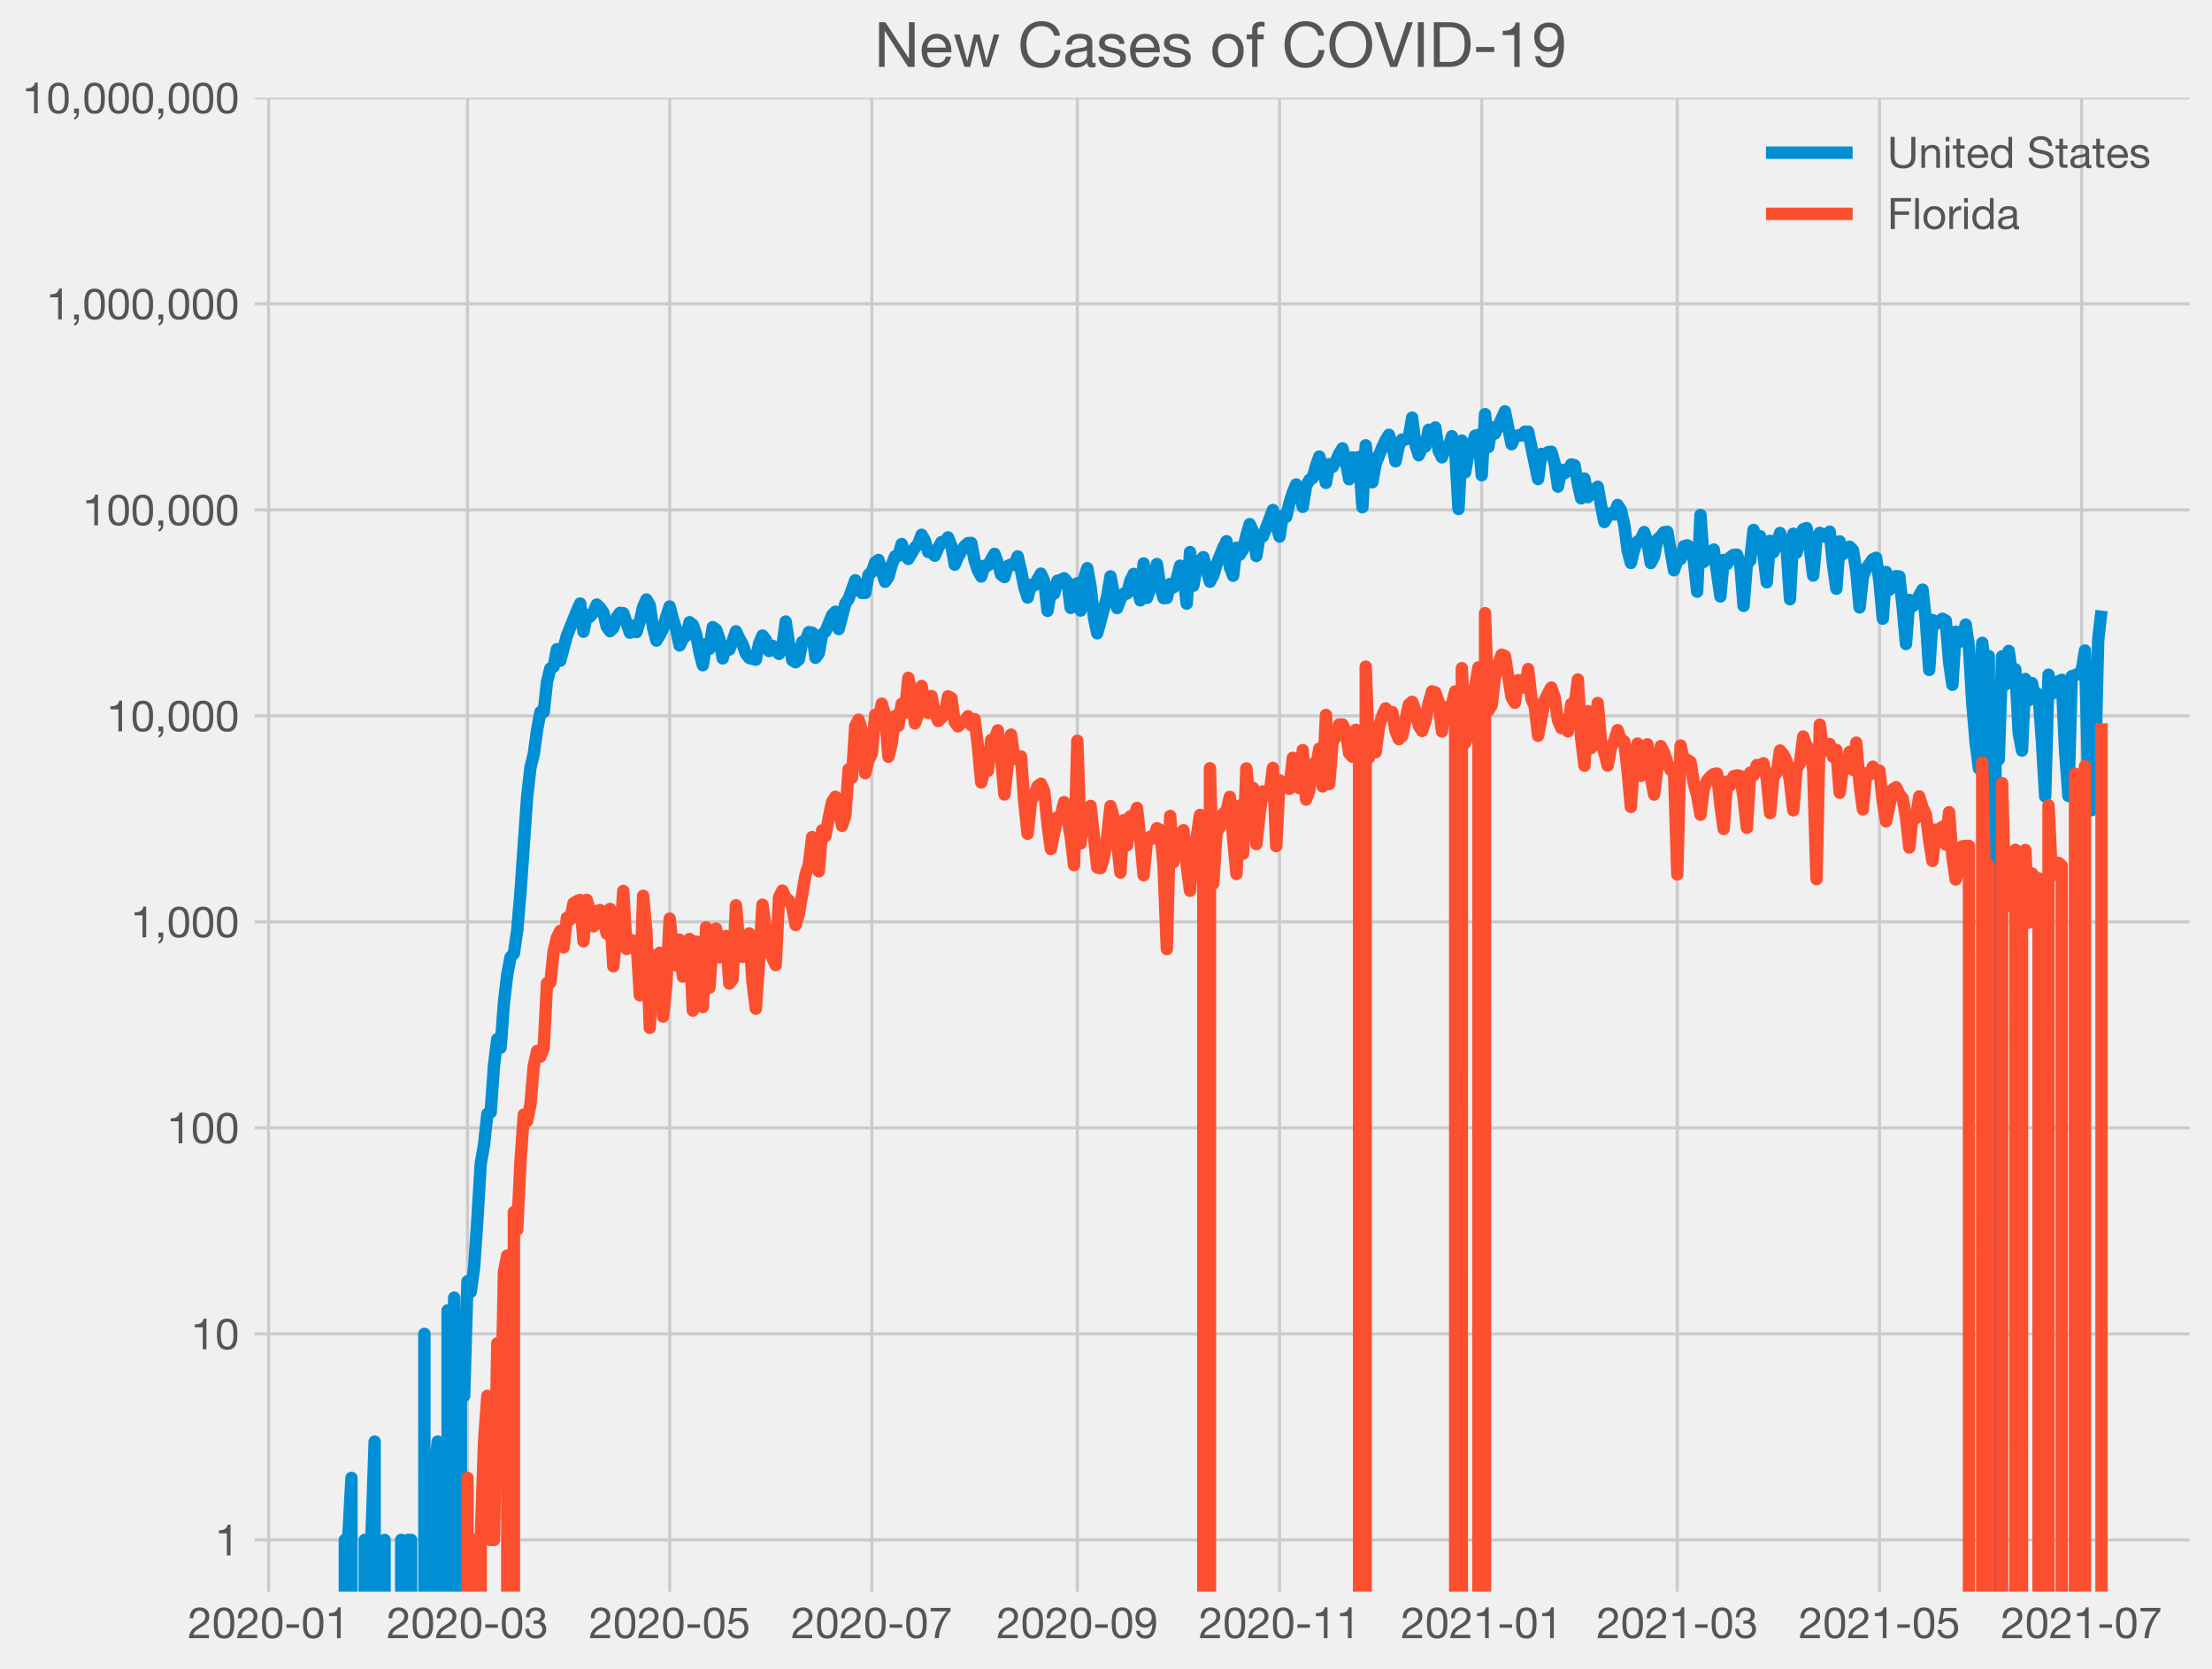 <?xml version="1.0" encoding="utf-8" standalone="no"?>
<!DOCTYPE svg PUBLIC "-//W3C//DTD SVG 1.1//EN"
  "http://www.w3.org/Graphics/SVG/1.1/DTD/svg11.dtd">
<!-- Created with matplotlib (https://matplotlib.org/) -->
<svg height="538.891pt" version="1.1" viewBox="0 0 714.348 538.891" width="714.348pt" xmlns="http://www.w3.org/2000/svg" xmlns:xlink="http://www.w3.org/1999/xlink">
 <defs>
  <style type="text/css">*{stroke-linecap:butt;stroke-linejoin:round;}</style>
 </defs>
 <g id="figure_1">
  <g id="patch_1">
   <path d="M 0 538.891 
L 714.348 538.891 
L 714.348 0 
L 0 0 
z
" style="fill:#f0f0f0;"/>
  </g>
  <g id="axes_1">
   <g id="patch_2">
    <path d="M 80.748 515.436 
L 707.148 515.436 
L 707.148 31.596 
L 80.748 31.596 
z
" style="fill:#f0f0f0;"/>
   </g>
   <g id="matplotlib.axis_1">
    <g id="xtick_1">
     <g id="line2d_1">
      <path clip-path="url(#p832e615439)" d="M 86.742 515.436 
L 86.742 31.596 
" style="fill:none;stroke:#cbcbcb;"/>
     </g>
     <g id="line2d_2"/>
     <g id="text_1">
      <!-- 2020-01 -->
      <g style="fill:#555555;" transform="translate(60.67 528.932)scale(0.14 -0.14)">
       <defs>
        <path d="M 4.406 45.797 
L 12.906 45.797 
Q 12.797 49 13.547 52.141 
Q 14.297 55.297 16 57.797 
Q 17.703 60.297 20.344 61.844 
Q 23 63.406 26.703 63.406 
Q 29.5 63.406 32 62.5 
Q 34.5 61.594 36.344 59.891 
Q 38.203 58.203 39.297 55.844 
Q 40.406 53.5 40.406 50.594 
Q 40.406 46.906 39.25 44.094 
Q 38.094 41.297 35.844 38.891 
Q 33.594 36.5 30.188 34.141 
Q 26.797 31.797 22.297 29 
Q 18.594 26.797 15.188 24.297 
Q 11.797 21.797 9.094 18.5 
Q 6.406 15.203 4.656 10.75 
Q 2.906 6.297 2.406 0 
L 48.703 0 
L 48.703 7.5 
L 12.297 7.5 
Q 12.906 10.797 14.844 13.344 
Q 16.797 15.906 19.547 18.094 
Q 22.297 20.297 25.594 22.25 
Q 28.906 24.203 32.203 26.203 
Q 35.5 28.297 38.594 30.594 
Q 41.703 32.906 44.094 35.75 
Q 46.5 38.594 47.953 42.188 
Q 49.406 45.797 49.406 50.5 
Q 49.406 55.5 47.656 59.297 
Q 45.906 63.094 42.906 65.641 
Q 39.906 68.203 35.844 69.547 
Q 31.797 70.906 27.203 70.906 
Q 21.594 70.906 17.188 69 
Q 12.797 67.094 9.844 63.75 
Q 6.906 60.406 5.5 55.797 
Q 4.094 51.203 4.406 45.797 
z
" id="HelveticaNeue-50"/>
        <path d="M 13.203 34.906 
Q 13.203 37.5 13.25 40.641 
Q 13.297 43.797 13.75 46.938 
Q 14.203 50.094 15.047 53.094 
Q 15.906 56.094 17.547 58.344 
Q 19.203 60.594 21.703 62 
Q 24.203 63.406 27.797 63.406 
Q 31.406 63.406 33.906 62 
Q 36.406 60.594 38.047 58.344 
Q 39.703 56.094 40.547 53.094 
Q 41.406 50.094 41.844 46.938 
Q 42.297 43.797 42.344 40.641 
Q 42.406 37.5 42.406 34.906 
Q 42.406 30.906 42.156 25.953 
Q 41.906 21 40.547 16.641 
Q 39.203 12.297 36.203 9.297 
Q 33.203 6.297 27.797 6.297 
Q 22.406 6.297 19.406 9.297 
Q 16.406 12.297 15.047 16.641 
Q 13.703 21 13.453 25.953 
Q 13.203 30.906 13.203 34.906 
z
M 4.203 34.797 
Q 4.203 30.906 4.391 26.703 
Q 4.594 22.5 5.391 18.5 
Q 6.203 14.5 7.703 10.953 
Q 9.203 7.406 11.797 4.703 
Q 14.406 2 18.344 0.453 
Q 22.297 -1.094 27.797 -1.094 
Q 33.406 -1.094 37.297 0.453 
Q 41.203 2 43.797 4.703 
Q 46.406 7.406 47.906 10.953 
Q 49.406 14.5 50.203 18.5 
Q 51 22.5 51.203 26.703 
Q 51.406 30.906 51.406 34.797 
Q 51.406 38.703 51.203 42.891 
Q 51 47.094 50.203 51.094 
Q 49.406 55.094 47.906 58.688 
Q 46.406 62.297 43.797 65 
Q 41.203 67.703 37.25 69.297 
Q 33.297 70.906 27.797 70.906 
Q 22.297 70.906 18.344 69.297 
Q 14.406 67.703 11.797 65 
Q 9.203 62.297 7.703 58.688 
Q 6.203 55.094 5.391 51.094 
Q 4.594 47.094 4.391 42.891 
Q 4.203 38.703 4.203 34.797 
z
" id="HelveticaNeue-48"/>
        <path d="M 5 31.797 
L 5 23.797 
L 33.906 23.797 
L 33.906 31.797 
z
" id="HelveticaNeue-45"/>
        <path d="M 35.594 0 
L 35.594 70.906 
L 29.094 70.906 
Q 28.406 66.906 26.5 64.297 
Q 24.594 61.703 21.844 60.203 
Q 19.094 58.703 15.688 58.141 
Q 12.297 57.594 8.703 57.594 
L 8.703 50.797 
L 27.094 50.797 
L 27.094 0 
z
" id="HelveticaNeue-49"/>
       </defs>
       <use xlink:href="#HelveticaNeue-50"/>
       <use x="55.6" xlink:href="#HelveticaNeue-48"/>
       <use x="111.2" xlink:href="#HelveticaNeue-50"/>
       <use x="166.8" xlink:href="#HelveticaNeue-48"/>
       <use x="222.4" xlink:href="#HelveticaNeue-45"/>
       <use x="261.3" xlink:href="#HelveticaNeue-48"/>
       <use x="316.9" xlink:href="#HelveticaNeue-49"/>
      </g>
     </g>
    </g>
    <g id="xtick_2">
     <g id="line2d_3">
      <path clip-path="url(#p832e615439)" d="M 150.967 515.436 
L 150.967 31.596 
" style="fill:none;stroke:#cbcbcb;"/>
     </g>
     <g id="line2d_4"/>
     <g id="text_2">
      <!-- 2020-03 -->
      <g style="fill:#555555;" transform="translate(124.894 528.932)scale(0.14 -0.14)">
       <defs>
        <path d="M 21.797 40.5 
L 21.797 33.297 
Q 24.203 33.594 26.906 33.594 
Q 30.094 33.594 32.844 32.75 
Q 35.594 31.906 37.594 30.156 
Q 39.594 28.406 40.797 25.844 
Q 42 23.297 42 20 
Q 42 16.797 40.75 14.25 
Q 39.5 11.703 37.391 9.953 
Q 35.297 8.203 32.5 7.25 
Q 29.703 6.297 26.594 6.297 
Q 19.297 6.297 15.5 10.641 
Q 11.703 15 11.5 21.906 
L 3 21.906 
Q 2.906 16.406 4.547 12.094 
Q 6.203 7.797 9.297 4.844 
Q 12.406 1.906 16.797 0.406 
Q 21.203 -1.094 26.594 -1.094 
Q 31.594 -1.094 36.047 0.25 
Q 40.5 1.594 43.797 4.297 
Q 47.094 7 49.047 11.047 
Q 51 15.094 51 20.406 
Q 51 26.797 47.844 31.5 
Q 44.703 36.203 38.203 37.594 
L 38.203 37.797 
Q 42.406 39.703 45.203 43.391 
Q 48 47.094 48 51.906 
Q 48 56.797 46.344 60.391 
Q 44.703 64 41.797 66.297 
Q 38.906 68.594 34.953 69.75 
Q 31 70.906 26.406 70.906 
Q 21.094 70.906 17.047 69.203 
Q 13 67.5 10.297 64.5 
Q 7.594 61.5 6.141 57.297 
Q 4.703 53.094 4.5 48 
L 13 48 
Q 13 51.094 13.797 53.891 
Q 14.594 56.703 16.25 58.797 
Q 17.906 60.906 20.453 62.156 
Q 23 63.406 26.406 63.406 
Q 31.797 63.406 35.391 60.547 
Q 39 57.703 39 52 
Q 39 49.203 37.891 47 
Q 36.797 44.797 34.938 43.344 
Q 33.094 41.906 30.641 41.156 
Q 28.203 40.406 25.5 40.406 
L 23.703 40.406 
Q 23.203 40.406 22.703 40.406 
Q 22.297 40.406 21.797 40.5 
z
" id="HelveticaNeue-51"/>
       </defs>
       <use xlink:href="#HelveticaNeue-50"/>
       <use x="55.6" xlink:href="#HelveticaNeue-48"/>
       <use x="111.2" xlink:href="#HelveticaNeue-50"/>
       <use x="166.8" xlink:href="#HelveticaNeue-48"/>
       <use x="222.4" xlink:href="#HelveticaNeue-45"/>
       <use x="261.3" xlink:href="#HelveticaNeue-48"/>
       <use x="316.9" xlink:href="#HelveticaNeue-51"/>
      </g>
     </g>
    </g>
    <g id="xtick_3">
     <g id="line2d_5">
      <path clip-path="url(#p832e615439)" d="M 216.261 515.436 
L 216.261 31.596 
" style="fill:none;stroke:#cbcbcb;"/>
     </g>
     <g id="line2d_6"/>
     <g id="text_3">
      <!-- 2020-05 -->
      <g style="fill:#555555;" transform="translate(190.188 528.932)scale(0.14 -0.14)">
       <defs>
        <path d="M 47 62.203 
L 47 69.703 
L 12 69.703 
L 5.406 32.906 
L 12.703 32.5 
Q 15.203 35.5 18.453 37.344 
Q 21.703 39.203 25.906 39.203 
Q 29.5 39.203 32.453 38 
Q 35.406 36.797 37.5 34.641 
Q 39.594 32.5 40.75 29.547 
Q 41.906 26.594 41.906 23.094 
Q 41.906 18.906 40.703 15.75 
Q 39.5 12.594 37.453 10.5 
Q 35.406 8.406 32.656 7.344 
Q 29.906 6.297 26.906 6.297 
Q 23.703 6.297 21.047 7.25 
Q 18.406 8.203 16.453 9.953 
Q 14.5 11.703 13.344 14.047 
Q 12.203 16.406 12 19.094 
L 3.5 19.094 
Q 3.594 14.297 5.391 10.5 
Q 7.203 6.703 10.297 4.141 
Q 13.406 1.594 17.453 0.25 
Q 21.5 -1.094 26.094 -1.094 
Q 32.297 -1.094 36.938 0.844 
Q 41.594 2.797 44.688 6.094 
Q 47.797 9.406 49.344 13.656 
Q 50.906 17.906 50.906 22.406 
Q 50.906 28.5 49.094 33.047 
Q 47.297 37.594 44.188 40.641 
Q 41.094 43.703 36.891 45.203 
Q 32.703 46.703 28 46.703 
Q 24.406 46.703 20.75 45.453 
Q 17.094 44.203 14.797 41.594 
L 14.594 41.797 
L 18.406 62.203 
z
" id="HelveticaNeue-53"/>
       </defs>
       <use xlink:href="#HelveticaNeue-50"/>
       <use x="55.6" xlink:href="#HelveticaNeue-48"/>
       <use x="111.2" xlink:href="#HelveticaNeue-50"/>
       <use x="166.8" xlink:href="#HelveticaNeue-48"/>
       <use x="222.4" xlink:href="#HelveticaNeue-45"/>
       <use x="261.3" xlink:href="#HelveticaNeue-48"/>
       <use x="316.9" xlink:href="#HelveticaNeue-53"/>
      </g>
     </g>
    </g>
    <g id="xtick_4">
     <g id="line2d_7">
      <path clip-path="url(#p832e615439)" d="M 281.556 515.436 
L 281.556 31.596 
" style="fill:none;stroke:#cbcbcb;"/>
     </g>
     <g id="line2d_8"/>
     <g id="text_4">
      <!-- 2020-07 -->
      <g style="fill:#555555;" transform="translate(255.483 528.932)scale(0.14 -0.14)">
       <defs>
        <path d="M 50.906 62.406 
L 50.906 69.703 
L 5 69.703 
L 5 61.703 
L 42.203 61.703 
Q 36.594 55.797 31.75 48.797 
Q 26.906 41.797 23.203 33.938 
Q 19.5 26.094 17.141 17.547 
Q 14.797 9 14.203 0 
L 23.703 0 
Q 24.203 8.297 26.5 17.094 
Q 28.797 25.906 32.438 34.203 
Q 36.094 42.5 40.797 49.797 
Q 45.5 57.094 50.906 62.406 
z
" id="HelveticaNeue-55"/>
       </defs>
       <use xlink:href="#HelveticaNeue-50"/>
       <use x="55.6" xlink:href="#HelveticaNeue-48"/>
       <use x="111.2" xlink:href="#HelveticaNeue-50"/>
       <use x="166.8" xlink:href="#HelveticaNeue-48"/>
       <use x="222.4" xlink:href="#HelveticaNeue-45"/>
       <use x="261.3" xlink:href="#HelveticaNeue-48"/>
       <use x="316.9" xlink:href="#HelveticaNeue-55"/>
      </g>
     </g>
    </g>
    <g id="xtick_5">
     <g id="line2d_9">
      <path clip-path="url(#p832e615439)" d="M 347.921 515.436 
L 347.921 31.596 
" style="fill:none;stroke:#cbcbcb;"/>
     </g>
     <g id="line2d_10"/>
     <g id="text_5">
      <!-- 2020-09 -->
      <g style="fill:#555555;" transform="translate(321.848 528.932)scale(0.14 -0.14)">
       <defs>
        <path d="M 13.406 17.094 
L 4.906 17.094 
Q 5.703 7.906 11.594 3.406 
Q 17.5 -1.094 26.406 -1.094 
Q 39.297 -1.094 45.141 8.75 
Q 51 18.594 51 37 
Q 51 47.094 49.047 53.641 
Q 47.094 60.203 43.797 64 
Q 40.5 67.797 36.094 69.344 
Q 31.703 70.906 26.703 70.906 
Q 21.594 70.906 17.297 69.203 
Q 13 67.5 9.891 64.453 
Q 6.797 61.406 5.094 57.156 
Q 3.406 52.906 3.406 47.797 
Q 3.406 42.594 4.844 38.188 
Q 6.297 33.797 9.141 30.688 
Q 12 27.594 16.203 25.844 
Q 20.406 24.094 25.797 24.094 
Q 31 24.094 35.391 26.75 
Q 39.797 29.406 42.203 33.906 
L 42.406 33.703 
Q 42 19.797 38.094 13.047 
Q 34.203 6.297 26.406 6.297 
Q 21.297 6.297 17.594 9.094 
Q 13.906 11.906 13.406 17.094 
z
M 40.906 47.203 
Q 40.906 44.094 39.906 41.25 
Q 38.906 38.406 37 36.25 
Q 35.094 34.094 32.391 32.844 
Q 29.703 31.594 26.406 31.594 
Q 23.297 31.594 20.75 32.844 
Q 18.203 34.094 16.344 36.188 
Q 14.5 38.297 13.453 41 
Q 12.406 43.703 12.406 46.594 
Q 12.406 49.906 13.156 52.906 
Q 13.906 55.906 15.547 58.25 
Q 17.203 60.594 19.844 62 
Q 22.5 63.406 26.297 63.406 
Q 29.906 63.406 32.594 62.094 
Q 35.297 60.797 37.141 58.547 
Q 39 56.297 39.953 53.391 
Q 40.906 50.5 40.906 47.203 
z
" id="HelveticaNeue-57"/>
       </defs>
       <use xlink:href="#HelveticaNeue-50"/>
       <use x="55.6" xlink:href="#HelveticaNeue-48"/>
       <use x="111.2" xlink:href="#HelveticaNeue-50"/>
       <use x="166.8" xlink:href="#HelveticaNeue-48"/>
       <use x="222.4" xlink:href="#HelveticaNeue-45"/>
       <use x="261.3" xlink:href="#HelveticaNeue-48"/>
       <use x="316.9" xlink:href="#HelveticaNeue-57"/>
      </g>
     </g>
    </g>
    <g id="xtick_6">
     <g id="line2d_11">
      <path clip-path="url(#p832e615439)" d="M 413.215 515.436 
L 413.215 31.596 
" style="fill:none;stroke:#cbcbcb;"/>
     </g>
     <g id="line2d_12"/>
     <g id="text_6">
      <!-- 2020-11 -->
      <g style="fill:#555555;" transform="translate(387.143 528.932)scale(0.14 -0.14)">
       <use xlink:href="#HelveticaNeue-50"/>
       <use x="55.6" xlink:href="#HelveticaNeue-48"/>
       <use x="111.2" xlink:href="#HelveticaNeue-50"/>
       <use x="166.8" xlink:href="#HelveticaNeue-48"/>
       <use x="222.4" xlink:href="#HelveticaNeue-45"/>
       <use x="261.3" xlink:href="#HelveticaNeue-49"/>
       <use x="316.9" xlink:href="#HelveticaNeue-49"/>
      </g>
     </g>
    </g>
    <g id="xtick_7">
     <g id="line2d_13">
      <path clip-path="url(#p832e615439)" d="M 478.51 515.436 
L 478.51 31.596 
" style="fill:none;stroke:#cbcbcb;"/>
     </g>
     <g id="line2d_14"/>
     <g id="text_7">
      <!-- 2021-01 -->
      <g style="fill:#555555;" transform="translate(452.437 528.932)scale(0.14 -0.14)">
       <use xlink:href="#HelveticaNeue-50"/>
       <use x="55.6" xlink:href="#HelveticaNeue-48"/>
       <use x="111.2" xlink:href="#HelveticaNeue-50"/>
       <use x="166.8" xlink:href="#HelveticaNeue-49"/>
       <use x="222.4" xlink:href="#HelveticaNeue-45"/>
       <use x="261.3" xlink:href="#HelveticaNeue-48"/>
       <use x="316.9" xlink:href="#HelveticaNeue-49"/>
      </g>
     </g>
    </g>
    <g id="xtick_8">
     <g id="line2d_15">
      <path clip-path="url(#p832e615439)" d="M 541.664 515.436 
L 541.664 31.596 
" style="fill:none;stroke:#cbcbcb;"/>
     </g>
     <g id="line2d_16"/>
     <g id="text_8">
      <!-- 2021-03 -->
      <g style="fill:#555555;" transform="translate(515.591 528.932)scale(0.14 -0.14)">
       <use xlink:href="#HelveticaNeue-50"/>
       <use x="55.6" xlink:href="#HelveticaNeue-48"/>
       <use x="111.2" xlink:href="#HelveticaNeue-50"/>
       <use x="166.8" xlink:href="#HelveticaNeue-49"/>
       <use x="222.4" xlink:href="#HelveticaNeue-45"/>
       <use x="261.3" xlink:href="#HelveticaNeue-48"/>
       <use x="316.9" xlink:href="#HelveticaNeue-51"/>
      </g>
     </g>
    </g>
    <g id="xtick_9">
     <g id="line2d_17">
      <path clip-path="url(#p832e615439)" d="M 606.958 515.436 
L 606.958 31.596 
" style="fill:none;stroke:#cbcbcb;"/>
     </g>
     <g id="line2d_18"/>
     <g id="text_9">
      <!-- 2021-05 -->
      <g style="fill:#555555;" transform="translate(580.886 528.932)scale(0.14 -0.14)">
       <use xlink:href="#HelveticaNeue-50"/>
       <use x="55.6" xlink:href="#HelveticaNeue-48"/>
       <use x="111.2" xlink:href="#HelveticaNeue-50"/>
       <use x="166.8" xlink:href="#HelveticaNeue-49"/>
       <use x="222.4" xlink:href="#HelveticaNeue-45"/>
       <use x="261.3" xlink:href="#HelveticaNeue-48"/>
       <use x="316.9" xlink:href="#HelveticaNeue-53"/>
      </g>
     </g>
    </g>
    <g id="xtick_10">
     <g id="line2d_19">
      <path clip-path="url(#p832e615439)" d="M 672.253 515.436 
L 672.253 31.596 
" style="fill:none;stroke:#cbcbcb;"/>
     </g>
     <g id="line2d_20"/>
     <g id="text_10">
      <!-- 2021-07 -->
      <g style="fill:#555555;" transform="translate(646.18 528.932)scale(0.14 -0.14)">
       <use xlink:href="#HelveticaNeue-50"/>
       <use x="55.6" xlink:href="#HelveticaNeue-48"/>
       <use x="111.2" xlink:href="#HelveticaNeue-50"/>
       <use x="166.8" xlink:href="#HelveticaNeue-49"/>
       <use x="222.4" xlink:href="#HelveticaNeue-45"/>
       <use x="261.3" xlink:href="#HelveticaNeue-48"/>
       <use x="316.9" xlink:href="#HelveticaNeue-55"/>
      </g>
     </g>
    </g>
   </g>
   <g id="matplotlib.axis_2">
    <g id="ytick_1">
     <g id="line2d_21">
      <path clip-path="url(#p832e615439)" d="M 80.748 497.216 
L 707.148 497.216 
" style="fill:none;stroke:#cbcbcb;"/>
     </g>
     <g id="line2d_22"/>
     <g id="text_11">
      <!-- 1 -->
      <g style="fill:#555555;" transform="translate(69.465 502.214)scale(0.14 -0.14)">
       <use xlink:href="#HelveticaNeue-49"/>
      </g>
     </g>
    </g>
    <g id="ytick_2">
     <g id="line2d_23">
      <path clip-path="url(#p832e615439)" d="M 80.748 430.698 
L 707.148 430.698 
" style="fill:none;stroke:#cbcbcb;"/>
     </g>
     <g id="line2d_24"/>
     <g id="text_12">
      <!-- 10 -->
      <g style="fill:#555555;" transform="translate(61.682 435.697)scale(0.14 -0.14)">
       <use xlink:href="#HelveticaNeue-49"/>
       <use x="55.6" xlink:href="#HelveticaNeue-48"/>
      </g>
     </g>
    </g>
    <g id="ytick_3">
     <g id="line2d_25">
      <path clip-path="url(#p832e615439)" d="M 80.748 364.181 
L 707.148 364.181 
" style="fill:none;stroke:#cbcbcb;"/>
     </g>
     <g id="line2d_26"/>
     <g id="text_13">
      <!-- 100 -->
      <g style="fill:#555555;" transform="translate(53.899 369.18)scale(0.14 -0.14)">
       <use xlink:href="#HelveticaNeue-49"/>
       <use x="55.6" xlink:href="#HelveticaNeue-48"/>
       <use x="111.2" xlink:href="#HelveticaNeue-48"/>
      </g>
     </g>
    </g>
    <g id="ytick_4">
     <g id="line2d_27">
      <path clip-path="url(#p832e615439)" d="M 80.748 297.664 
L 707.148 297.664 
" style="fill:none;stroke:#cbcbcb;"/>
     </g>
     <g id="line2d_28"/>
     <g id="text_14">
      <!-- 1,000 -->
      <g style="fill:#555555;" transform="translate(42.224 302.663)scale(0.14 -0.14)">
       <defs>
        <path d="M 8.297 11.094 
L 8.297 0 
L 14.203 0 
Q 14.297 -1.203 14.047 -2.594 
Q 13.797 -4 13.094 -5.344 
Q 12.406 -6.703 11.25 -7.844 
Q 10.094 -9 8.406 -9.594 
L 8.406 -14.594 
Q 14.203 -12.906 16.797 -8.797 
Q 19.406 -4.703 19.406 1 
L 19.406 11.094 
z
" id="HelveticaNeue-44"/>
       </defs>
       <use xlink:href="#HelveticaNeue-49"/>
       <use x="55.6" xlink:href="#HelveticaNeue-44"/>
       <use x="83.4" xlink:href="#HelveticaNeue-48"/>
       <use x="139" xlink:href="#HelveticaNeue-48"/>
       <use x="194.6" xlink:href="#HelveticaNeue-48"/>
      </g>
     </g>
    </g>
    <g id="ytick_5">
     <g id="line2d_29">
      <path clip-path="url(#p832e615439)" d="M 80.748 231.147 
L 707.148 231.147 
" style="fill:none;stroke:#cbcbcb;"/>
     </g>
     <g id="line2d_30"/>
     <g id="text_15">
      <!-- 10,000 -->
      <g style="fill:#555555;" transform="translate(34.441 236.145)scale(0.14 -0.14)">
       <use xlink:href="#HelveticaNeue-49"/>
       <use x="55.6" xlink:href="#HelveticaNeue-48"/>
       <use x="111.2" xlink:href="#HelveticaNeue-44"/>
       <use x="139" xlink:href="#HelveticaNeue-48"/>
       <use x="194.6" xlink:href="#HelveticaNeue-48"/>
       <use x="250.2" xlink:href="#HelveticaNeue-48"/>
      </g>
     </g>
    </g>
    <g id="ytick_6">
     <g id="line2d_31">
      <path clip-path="url(#p832e615439)" d="M 80.748 164.63 
L 707.148 164.63 
" style="fill:none;stroke:#cbcbcb;"/>
     </g>
     <g id="line2d_32"/>
     <g id="text_16">
      <!-- 100,000 -->
      <g style="fill:#555555;" transform="translate(26.658 169.628)scale(0.14 -0.14)">
       <use xlink:href="#HelveticaNeue-49"/>
       <use x="55.6" xlink:href="#HelveticaNeue-48"/>
       <use x="111.2" xlink:href="#HelveticaNeue-48"/>
       <use x="166.8" xlink:href="#HelveticaNeue-44"/>
       <use x="194.6" xlink:href="#HelveticaNeue-48"/>
       <use x="250.2" xlink:href="#HelveticaNeue-48"/>
       <use x="305.8" xlink:href="#HelveticaNeue-48"/>
      </g>
     </g>
    </g>
    <g id="ytick_7">
     <g id="line2d_33">
      <path clip-path="url(#p832e615439)" d="M 80.748 98.113 
L 707.148 98.113 
" style="fill:none;stroke:#cbcbcb;"/>
     </g>
     <g id="line2d_34"/>
     <g id="text_17">
      <!-- 1,000,000 -->
      <g style="fill:#555555;" transform="translate(14.983 103.111)scale(0.14 -0.14)">
       <use xlink:href="#HelveticaNeue-49"/>
       <use x="55.6" xlink:href="#HelveticaNeue-44"/>
       <use x="83.4" xlink:href="#HelveticaNeue-48"/>
       <use x="139" xlink:href="#HelveticaNeue-48"/>
       <use x="194.6" xlink:href="#HelveticaNeue-48"/>
       <use x="250.2" xlink:href="#HelveticaNeue-44"/>
       <use x="278" xlink:href="#HelveticaNeue-48"/>
       <use x="333.6" xlink:href="#HelveticaNeue-48"/>
       <use x="389.2" xlink:href="#HelveticaNeue-48"/>
      </g>
     </g>
    </g>
    <g id="ytick_8">
     <g id="line2d_35">
      <path clip-path="url(#p832e615439)" d="M 80.748 31.596 
L 707.148 31.596 
" style="fill:none;stroke:#cbcbcb;"/>
     </g>
     <g id="line2d_36"/>
     <g id="text_18">
      <!-- 10,000,000 -->
      <g style="fill:#555555;" transform="translate(7.2 36.594)scale(0.14 -0.14)">
       <use xlink:href="#HelveticaNeue-49"/>
       <use x="55.6" xlink:href="#HelveticaNeue-48"/>
       <use x="111.2" xlink:href="#HelveticaNeue-44"/>
       <use x="139" xlink:href="#HelveticaNeue-48"/>
       <use x="194.6" xlink:href="#HelveticaNeue-48"/>
       <use x="250.2" xlink:href="#HelveticaNeue-48"/>
       <use x="305.8" xlink:href="#HelveticaNeue-44"/>
       <use x="333.6" xlink:href="#HelveticaNeue-48"/>
       <use x="389.2" xlink:href="#HelveticaNeue-48"/>
       <use x="444.8" xlink:href="#HelveticaNeue-48"/>
      </g>
     </g>
    </g>
    <g id="ytick_9">
     <g id="line2d_37"/>
    </g>
    <g id="ytick_10">
     <g id="line2d_38"/>
    </g>
    <g id="ytick_11">
     <g id="line2d_39"/>
    </g>
    <g id="ytick_12">
     <g id="line2d_40"/>
    </g>
    <g id="ytick_13">
     <g id="line2d_41"/>
    </g>
    <g id="ytick_14">
     <g id="line2d_42"/>
    </g>
    <g id="ytick_15">
     <g id="line2d_43"/>
    </g>
    <g id="ytick_16">
     <g id="line2d_44"/>
    </g>
    <g id="ytick_17">
     <g id="line2d_45"/>
    </g>
    <g id="ytick_18">
     <g id="line2d_46"/>
    </g>
    <g id="ytick_19">
     <g id="line2d_47"/>
    </g>
    <g id="ytick_20">
     <g id="line2d_48"/>
    </g>
    <g id="ytick_21">
     <g id="line2d_49"/>
    </g>
    <g id="ytick_22">
     <g id="line2d_50"/>
    </g>
    <g id="ytick_23">
     <g id="line2d_51"/>
    </g>
    <g id="ytick_24">
     <g id="line2d_52"/>
    </g>
    <g id="ytick_25">
     <g id="line2d_53"/>
    </g>
    <g id="ytick_26">
     <g id="line2d_54"/>
    </g>
    <g id="ytick_27">
     <g id="line2d_55"/>
    </g>
    <g id="ytick_28">
     <g id="line2d_56"/>
    </g>
    <g id="ytick_29">
     <g id="line2d_57"/>
    </g>
    <g id="ytick_30">
     <g id="line2d_58"/>
    </g>
    <g id="ytick_31">
     <g id="line2d_59"/>
    </g>
    <g id="ytick_32">
     <g id="line2d_60"/>
    </g>
    <g id="ytick_33">
     <g id="line2d_61"/>
    </g>
    <g id="ytick_34">
     <g id="line2d_62"/>
    </g>
    <g id="ytick_35">
     <g id="line2d_63"/>
    </g>
    <g id="ytick_36">
     <g id="line2d_64"/>
    </g>
    <g id="ytick_37">
     <g id="line2d_65"/>
    </g>
    <g id="ytick_38">
     <g id="line2d_66"/>
    </g>
    <g id="ytick_39">
     <g id="line2d_67"/>
    </g>
    <g id="ytick_40">
     <g id="line2d_68"/>
    </g>
    <g id="ytick_41">
     <g id="line2d_69"/>
    </g>
    <g id="ytick_42">
     <g id="line2d_70"/>
    </g>
    <g id="ytick_43">
     <g id="line2d_71"/>
    </g>
    <g id="ytick_44">
     <g id="line2d_72"/>
    </g>
    <g id="ytick_45">
     <g id="line2d_73"/>
    </g>
    <g id="ytick_46">
     <g id="line2d_74"/>
    </g>
    <g id="ytick_47">
     <g id="line2d_75"/>
    </g>
    <g id="ytick_48">
     <g id="line2d_76"/>
    </g>
    <g id="ytick_49">
     <g id="line2d_77"/>
    </g>
    <g id="ytick_50">
     <g id="line2d_78"/>
    </g>
    <g id="ytick_51">
     <g id="line2d_79"/>
    </g>
    <g id="ytick_52">
     <g id="line2d_80"/>
    </g>
    <g id="ytick_53">
     <g id="line2d_81"/>
    </g>
    <g id="ytick_54">
     <g id="line2d_82"/>
    </g>
    <g id="ytick_55">
     <g id="line2d_83"/>
    </g>
    <g id="ytick_56">
     <g id="line2d_84"/>
    </g>
    <g id="ytick_57">
     <g id="line2d_85"/>
    </g>
    <g id="ytick_58">
     <g id="line2d_86"/>
    </g>
    <g id="ytick_59">
     <g id="line2d_87"/>
    </g>
    <g id="ytick_60">
     <g id="line2d_88"/>
    </g>
    <g id="ytick_61">
     <g id="line2d_89"/>
    </g>
    <g id="ytick_62">
     <g id="line2d_90"/>
    </g>
    <g id="ytick_63">
     <g id="line2d_91"/>
    </g>
    <g id="ytick_64">
     <g id="line2d_92"/>
    </g>
    <g id="ytick_65">
     <g id="line2d_93"/>
    </g>
    <g id="ytick_66">
     <g id="line2d_94"/>
    </g>
    <g id="ytick_67">
     <g id="line2d_95"/>
    </g>
    <g id="ytick_68">
     <g id="line2d_96"/>
    </g>
   </g>
   <g id="line2d_97">
    <path clip-path="url(#p832e615439)" d="M 111.361 539.891 
L 111.362 497.216 
L 112.432 497.216 
L 113.502 477.192 
L 113.503 539.891 
M 117.783 539.891 
L 117.784 497.216 
L 119.925 497.216 
L 120.995 465.479 
L 120.996 539.891 
M 124.206 539.891 
L 124.206 497.216 
L 124.207 539.891 
M 129.558 539.891 
L 129.559 497.216 
L 129.559 539.891 
M 131.699 539.891 
L 131.699 497.216 
L 132.77 497.216 
L 132.77 539.891 
M 137.05 539.891 
L 137.051 430.698 
L 137.053 539.891 
M 140.262 539.891 
L 140.263 477.192 
L 141.333 465.479 
L 141.334 539.891 
M 144.542 539.891 
L 144.544 423.119 
L 145.615 477.192 
L 146.685 418.985 
L 146.687 539.891 
M 148.824 539.891 
L 148.826 450.722 
L 149.896 450.722 
L 150.967 413.718 
L 152.037 417.121 
L 153.107 409.265 
L 154.178 393.695 
L 155.248 375.75 
L 156.319 369.564 
L 157.389 359.646 
L 158.459 359.156 
L 159.53 344.014 
L 160.6 335.488 
L 161.671 338.295 
L 162.741 323.775 
L 163.811 314.621 
L 164.882 309.061 
L 165.952 307.885 
L 167.023 300.484 
L 168.093 287.965 
L 170.234 257.308 
L 171.304 247.799 
L 172.375 243.52 
L 173.445 235.689 
L 174.515 229.925 
L 175.586 229.922 
L 176.656 220.148 
L 177.727 215.822 
L 178.797 215.263 
L 179.867 209.623 
L 180.938 213.344 
L 183.079 205.254 
L 186.29 197.26 
L 187.36 194.876 
L 188.431 203.974 
L 189.501 198.541 
L 190.572 199.088 
L 191.642 197.709 
L 192.712 195.207 
L 193.783 196.246 
L 194.853 197.8 
L 195.924 202.301 
L 196.994 203.802 
L 198.064 202.786 
L 199.135 199.378 
L 200.205 197.897 
L 201.276 197.993 
L 203.416 204.294 
L 204.487 202.034 
L 205.557 204.089 
L 206.628 200.558 
L 207.698 195.985 
L 208.768 193.555 
L 209.839 195.45 
L 210.909 202.739 
L 211.98 206.839 
L 213.05 205.083 
L 214.12 202.934 
L 215.191 199.068 
L 216.261 195.82 
L 217.332 199.921 
L 218.402 203.389 
L 219.472 208.42 
L 220.543 206.209 
L 221.613 205.254 
L 222.684 200.914 
L 223.754 201.769 
L 224.824 204.83 
L 225.895 210.669 
L 226.965 214.782 
L 228.036 207.979 
L 229.106 209.515 
L 230.176 202.495 
L 231.247 203.282 
L 232.317 206.27 
L 233.388 212.584 
L 234.458 208.598 
L 235.528 209.746 
L 236.599 206.998 
L 237.669 203.842 
L 238.74 206.099 
L 239.81 208.02 
L 240.88 211.079 
L 241.951 212.453 
L 244.092 212.997 
L 245.162 207.705 
L 246.232 205.204 
L 247.303 206.591 
L 248.373 210.222 
L 249.444 208.506 
L 250.514 210.003 
L 251.584 211.142 
L 252.655 208.879 
L 253.725 200.681 
L 254.796 207.7 
L 255.866 213.195 
L 256.937 213.837 
L 258.007 212.903 
L 259.077 207.272 
L 260.148 206.833 
L 261.218 204.113 
L 262.289 204.294 
L 263.359 212.408 
L 264.429 210.955 
L 265.5 204.81 
L 266.57 203.93 
L 268.711 198.616 
L 269.781 197.523 
L 270.852 203.126 
L 272.993 194.908 
L 274.063 193.36 
L 276.204 187.36 
L 278.345 191.457 
L 279.415 191.466 
L 280.485 185.6 
L 281.556 184.668 
L 282.626 181.608 
L 283.697 180.79 
L 284.767 184.65 
L 285.837 187.847 
L 286.908 186.247 
L 287.978 182.385 
L 289.049 179.65 
L 290.119 179.44 
L 291.189 175.675 
L 292.26 179.042 
L 293.33 180.463 
L 295.471 176.808 
L 296.541 175.626 
L 297.612 172.677 
L 298.682 174.555 
L 299.753 178.23 
L 300.823 178.311 
L 301.893 179.441 
L 302.964 176.951 
L 304.034 175.041 
L 305.105 174.931 
L 306.175 173.514 
L 307.245 176.296 
L 308.316 182.314 
L 309.386 179.784 
L 310.457 177.924 
L 311.527 176.293 
L 312.597 175.371 
L 313.668 175.312 
L 314.738 180.956 
L 315.809 184.198 
L 316.879 186.145 
L 317.949 182.673 
L 319.02 182.579 
L 321.161 178.835 
L 322.231 181.774 
L 323.302 185.545 
L 324.372 186.335 
L 325.442 182.776 
L 326.513 182.282 
L 327.583 182.398 
L 328.654 179.639 
L 329.724 184.227 
L 330.794 189.596 
L 331.865 192.946 
L 332.935 188.854 
L 334.006 189.002 
L 336.146 185.22 
L 337.217 187.68 
L 338.287 197.247 
L 339.358 190.809 
L 340.428 191.696 
L 341.498 187.493 
L 342.569 187.307 
L 343.639 186.71 
L 344.71 187.949 
L 345.78 196.284 
L 346.85 193.755 
L 347.921 188.314 
L 348.991 197.148 
L 350.062 186.814 
L 351.132 183.464 
L 352.202 189.517 
L 353.273 199.415 
L 354.343 204.487 
L 357.554 192.535 
L 358.625 186.095 
L 359.695 191.754 
L 360.766 196.358 
L 361.836 193.44 
L 362.906 191.671 
L 363.977 191.633 
L 365.047 187.499 
L 366.118 185.304 
L 368.258 193.859 
L 369.329 181.925 
L 370.399 193.048 
L 371.47 190.002 
L 372.54 187.566 
L 373.61 182.121 
L 374.681 189.216 
L 375.751 193.12 
L 376.822 193.072 
L 377.892 188.546 
L 378.962 189.65 
L 380.033 186.801 
L 381.103 182.656 
L 382.174 185.966 
L 383.244 194.905 
L 384.314 178.248 
L 385.385 189.103 
L 386.455 182.961 
L 387.526 181.183 
L 388.596 179.891 
L 390.737 187.837 
L 391.807 185.823 
L 392.878 182.221 
L 395.019 176.917 
L 396.089 174.743 
L 397.159 183.101 
L 398.23 185.904 
L 399.3 176.879 
L 400.371 179.102 
L 401.441 177.415 
L 402.511 172.89 
L 403.582 169.224 
L 404.652 171.594 
L 405.723 179.524 
L 406.793 173.08 
L 407.863 173.177 
L 411.075 164.668 
L 412.145 169.595 
L 413.215 173.252 
L 414.286 166.415 
L 415.356 166.908 
L 416.427 162.386 
L 417.497 159.04 
L 418.567 156.43 
L 419.638 157.969 
L 420.708 163.66 
L 421.779 156.951 
L 422.849 154.961 
L 423.919 154.322 
L 424.99 150.401 
L 426.06 147.411 
L 427.131 151.227 
L 428.201 155.921 
L 429.271 149.891 
L 430.342 150.759 
L 431.412 148.916 
L 432.483 146.469 
L 433.553 144.771 
L 434.623 148.974 
L 435.694 154.746 
L 436.764 147.71 
L 437.835 147.996 
L 438.905 147.555 
L 439.975 163.778 
L 441.046 143.775 
L 442.116 152.647 
L 443.187 155.721 
L 444.257 149.702 
L 446.398 144.437 
L 447.468 142.151 
L 448.539 140.397 
L 449.609 143.793 
L 450.679 148.976 
L 451.75 143.96 
L 452.82 141.89 
L 453.891 141.89 
L 454.961 141.175 
L 456.032 134.833 
L 457.102 143.538 
L 458.172 146.981 
L 459.243 144.479 
L 460.313 144.154 
L 461.384 138.764 
L 462.454 139.616 
L 463.524 138.023 
L 464.595 145.5 
L 465.665 147.664 
L 466.736 144.388 
L 467.806 144.371 
L 468.876 140.851 
L 469.947 145.559 
L 471.017 164.362 
L 472.088 142.268 
L 473.158 152.517 
L 474.228 146.239 
L 475.299 144.458 
L 476.369 140.701 
L 477.44 140.44 
L 478.51 153.452 
L 479.58 133.712 
L 480.651 144.35 
L 481.721 137.949 
L 482.792 139.945 
L 486.003 132.818 
L 488.144 143.432 
L 489.214 141.035 
L 490.284 140.572 
L 491.355 140.654 
L 492.425 139.397 
L 493.496 139.357 
L 496.707 154.677 
L 497.777 146.556 
L 498.848 146.782 
L 499.918 146.015 
L 500.988 145.851 
L 502.059 149.657 
L 503.129 157.123 
L 504.2 151.677 
L 505.27 152.794 
L 506.34 151.826 
L 507.411 149.958 
L 508.481 150.231 
L 509.552 156.218 
L 510.622 160.897 
L 511.692 154.53 
L 512.763 160.528 
L 514.904 158.037 
L 515.974 157.162 
L 517.045 163.235 
L 518.115 168.56 
L 519.185 166.732 
L 520.256 165.692 
L 521.326 166.119 
L 522.397 163.045 
L 523.467 164.738 
L 524.537 169.443 
L 525.608 177.622 
L 526.678 181.758 
L 527.749 177.279 
L 528.819 174.867 
L 529.889 174.204 
L 530.96 171.803 
L 532.03 175.049 
L 533.101 181.806 
L 534.171 179.645 
L 535.241 174.155 
L 536.312 173.253 
L 537.382 171.851 
L 538.453 171.69 
L 540.593 184.135 
L 541.664 181.023 
L 542.734 180.544 
L 543.805 176.367 
L 544.875 176.078 
L 545.945 176.767 
L 547.016 181.079 
L 548.086 191.053 
L 549.157 166.26 
L 550.227 181.432 
L 551.297 180.269 
L 552.368 178.26 
L 553.438 177.447 
L 555.579 192.59 
L 556.649 180.785 
L 557.72 182.148 
L 558.79 179.906 
L 559.861 179.161 
L 560.931 179.088 
L 562.001 182.204 
L 563.072 195.631 
L 564.142 182.05 
L 565.213 180.997 
L 566.283 171.111 
L 567.353 175.301 
L 568.424 173.134 
L 569.494 179.051 
L 570.565 188.01 
L 571.635 174.63 
L 572.705 178.331 
L 573.776 175.798 
L 574.846 172.108 
L 575.917 175.522 
L 576.987 177.461 
L 578.057 193.49 
L 579.128 172.333 
L 580.198 178.452 
L 581.269 173.686 
L 582.339 170.911 
L 583.41 170.51 
L 584.48 177.182 
L 585.55 185.847 
L 586.621 174.147 
L 587.691 172.06 
L 588.762 172.653 
L 589.832 173.448 
L 590.902 171.677 
L 591.973 182.498 
L 593.043 190.107 
L 594.114 174.826 
L 595.184 178.898 
L 596.254 178.21 
L 597.325 176.528 
L 598.395 177.62 
L 599.466 184.384 
L 600.536 196.144 
L 601.606 186.236 
L 602.677 183.589 
L 604.818 180.575 
L 605.888 180.11 
L 606.958 187.852 
L 608.029 199.767 
L 609.099 184.686 
L 610.17 190.418 
L 611.24 187.878 
L 612.31 186.018 
L 613.381 186.14 
L 614.451 196.08 
L 615.522 207.942 
L 616.592 193.7 
L 617.662 195.76 
L 618.733 194.561 
L 619.803 192.25 
L 620.874 190.4 
L 621.944 200.34 
L 623.014 216.315 
L 624.085 200.184 
L 625.155 201.545 
L 627.296 199.78 
L 628.366 200.379 
L 629.437 213.664 
L 630.507 221.119 
L 631.578 203.96 
L 632.648 207.29 
L 633.718 206.605 
L 634.789 201.666 
L 635.859 208.78 
L 636.93 227.032 
L 638 239.678 
L 639.07 248.119 
L 640.141 207.554 
L 641.211 216.057 
L 642.282 211.847 
L 642.287 539.891 
M 644.418 539.891 
L 644.422 229.881 
L 645.493 245.205 
L 646.563 211.924 
L 647.634 221.062 
L 648.704 210.176 
L 649.775 217.92 
L 650.845 216.133 
L 651.915 236.606 
L 652.986 242.343 
L 654.056 219.238 
L 655.127 226.141 
L 656.197 220.575 
L 657.267 225.474 
L 658.338 224.201 
L 659.408 239.182 
L 660.479 257.165 
L 661.549 217.862 
L 662.619 224.052 
L 663.69 221.363 
L 664.76 220.002 
L 665.831 219.519 
L 666.901 242.411 
L 667.971 256.995 
L 669.042 218.353 
L 670.112 218.065 
L 671.183 217.517 
L 672.253 216.651 
L 673.323 210.051 
L 674.394 253.02 
L 675.464 261.598 
L 676.535 249.103 
L 677.605 206.404 
L 678.675 197.145 
L 678.675 197.145 
" style="fill:none;stroke:#008fd5;stroke-width:4;"/>
   </g>
   <g id="line2d_98">
    <path clip-path="url(#p832e615439)" d="M 150.966 539.891 
L 150.967 477.192 
L 150.968 539.891 
M 153.107 539.891 
L 153.107 497.216 
L 153.108 539.891 
M 155.248 539.891 
L 155.248 497.216 
L 156.319 465.479 
L 157.389 450.722 
L 158.459 497.216 
L 159.53 497.216 
L 160.6 433.742 
L 161.671 465.479 
L 162.741 410.675 
L 163.811 405.408 
L 163.814 539.891 
M 165.95 539.891 
L 165.952 391.383 
L 167.023 397.097 
L 168.093 374.901 
L 169.163 359.894 
L 170.234 361.958 
L 171.304 356.602 
L 172.375 344.158 
L 173.445 339.376 
L 174.515 341.143 
L 175.586 338.295 
L 176.656 317.458 
L 177.727 317.286 
L 178.797 307.154 
L 179.867 302.701 
L 180.938 300.548 
L 182.008 305.898 
L 183.079 296.337 
L 184.149 296.895 
L 185.219 291.66 
L 186.29 290.988 
L 187.36 290.601 
L 188.431 303.93 
L 189.501 290.555 
L 190.572 294.442 
L 191.642 299.116 
L 192.712 294.159 
L 193.783 293.854 
L 194.853 297.149 
L 195.924 301.456 
L 196.994 293.476 
L 198.064 311.991 
L 199.135 300.516 
L 200.205 303.894 
L 201.276 287.677 
L 202.346 306.402 
L 203.416 303.327 
L 204.487 306.207 
L 205.557 303.716 
L 206.628 321.381 
L 207.698 289.231 
L 208.768 301.193 
L 209.839 331.873 
L 210.909 308.425 
L 211.98 311.943 
L 213.05 307.64 
L 214.12 328.24 
L 215.191 317.804 
L 216.261 296.615 
L 217.332 306.558 
L 218.402 311.708 
L 219.472 303.432 
L 220.543 315.358 
L 221.613 314.26 
L 222.684 303.186 
L 223.754 326.308 
L 224.824 304.038 
L 225.895 312.663 
L 226.965 325.163 
L 228.036 299.421 
L 229.106 318.927 
L 230.176 303.823 
L 231.247 299.823 
L 232.317 309.104 
L 233.388 304.953 
L 234.458 302.223 
L 235.528 317.572 
L 236.599 316.169 
L 237.669 292.301 
L 238.74 304.99 
L 239.81 308.976 
L 240.88 306.362 
L 241.951 301.39 
L 243.021 317.172 
L 244.092 325.692 
L 245.162 310.064 
L 246.232 292.11 
L 247.303 299.854 
L 248.373 306.402 
L 249.444 309.363 
L 250.514 311.614 
L 251.584 289.71 
L 252.655 287.555 
L 253.725 289.974 
L 254.796 290.759 
L 255.866 292.883 
L 256.937 298.663 
L 258.007 295.016 
L 260.148 282.369 
L 261.218 279.092 
L 262.289 270.273 
L 263.359 277.41 
L 264.429 281.366 
L 265.5 268.096 
L 266.57 269.95 
L 267.641 264 
L 268.711 258.932 
L 269.781 257.265 
L 270.852 261.524 
L 271.922 266.649 
L 272.993 263.297 
L 274.063 248.36 
L 275.133 251.148 
L 276.204 234.377 
L 277.274 232.371 
L 278.345 235.74 
L 279.415 249.673 
L 280.485 245.459 
L 281.556 243.313 
L 282.626 230.834 
L 283.697 232.665 
L 284.767 227.215 
L 285.837 230.977 
L 286.908 244.33 
L 287.978 240.053 
L 289.049 231.179 
L 290.119 234.4 
L 291.189 227.278 
L 292.26 230.125 
L 293.33 218.862 
L 294.401 224.416 
L 295.471 233.575 
L 296.541 230.629 
L 297.612 221.499 
L 298.682 227.195 
L 299.753 230.215 
L 300.823 224.752 
L 301.893 230.162 
L 302.964 232.812 
L 304.034 231.775 
L 305.105 230.436 
L 306.175 224.831 
L 307.245 225.405 
L 308.316 233.107 
L 309.386 234.539 
L 310.457 233.462 
L 311.527 232.793 
L 312.597 231.274 
L 313.668 234.168 
L 314.738 232.2 
L 315.809 241.025 
L 316.879 252.64 
L 317.949 248.702 
L 319.02 248.899 
L 320.09 238.885 
L 321.161 238.75 
L 322.231 235.835 
L 323.302 244.822 
L 324.372 256.519 
L 326.513 237.202 
L 327.583 244.789 
L 328.654 245.2 
L 329.724 244.257 
L 330.794 259.259 
L 331.865 269.207 
L 332.935 258.811 
L 334.006 256.798 
L 335.076 253.863 
L 336.146 253.057 
L 337.217 255.454 
L 338.287 266.179 
L 339.358 274.135 
L 341.498 263.883 
L 342.569 263.447 
L 343.639 258.985 
L 344.71 264.09 
L 345.78 270.251 
L 346.85 279.351 
L 347.921 239.193 
L 348.991 272.35 
L 350.062 260.894 
L 351.132 264.081 
L 352.202 260.215 
L 354.343 280.081 
L 355.414 280.317 
L 356.484 276.843 
L 357.554 270.251 
L 358.625 260.262 
L 359.695 264.153 
L 360.766 272.098 
L 361.836 281.73 
L 362.906 264.831 
L 363.977 272.92 
L 365.047 263.571 
L 366.118 264.027 
L 367.188 260.878 
L 368.258 270.953 
L 369.329 282.591 
L 370.399 271.543 
L 371.47 270.173 
L 372.54 270.724 
L 373.61 267.44 
L 374.681 267.972 
L 375.751 279.397 
L 376.822 306.441 
L 377.892 263.473 
L 378.962 278.402 
L 380.033 269.752 
L 381.103 269.402 
L 382.174 268.055 
L 383.244 279.613 
L 384.314 287.636 
L 385.385 274.225 
L 386.455 270.262 
L 387.526 263.122 
L 388.596 266.827 
L 388.6 539.891 
M 390.732 539.891 
L 390.737 248.052 
L 391.807 285.322 
L 392.878 268.705 
L 393.948 267.077 
L 395.019 262.688 
L 396.089 261.898 
L 397.159 257.301 
L 398.23 270.747 
L 399.3 282.217 
L 400.371 260.167 
L 401.441 275.632 
L 402.511 248.114 
L 403.582 259.955 
L 404.652 254.401 
L 405.723 272.555 
L 406.793 262.508 
L 407.863 255.541 
L 408.934 256.798 
L 410.004 256.221 
L 411.075 247.938 
L 412.145 273.216 
L 413.215 251.961 
L 414.286 253.261 
L 415.356 253.348 
L 416.427 254.713 
L 417.497 244.692 
L 419.638 254.524 
L 420.708 242.203 
L 421.779 258.171 
L 422.849 255.174 
L 423.919 246.694 
L 424.99 247.861 
L 426.06 241.728 
L 427.131 253.933 
L 428.201 230.845 
L 429.271 253.186 
L 430.342 239.616 
L 431.412 237.865 
L 432.483 233.919 
L 433.553 233.919 
L 434.623 236.153 
L 435.694 243.207 
L 436.764 244.352 
L 437.835 235.656 
L 438.905 236.266 
L 438.91 539.891 
M 441.041 539.891 
L 441.046 215.239 
L 442.116 244.6 
L 443.187 239.99 
L 444.257 242.893 
L 445.327 234.686 
L 446.398 231.164 
L 447.468 228.737 
L 448.539 230.64 
L 449.609 229.928 
L 450.679 236.06 
L 451.75 238.656 
L 452.82 237.647 
L 454.961 227.527 
L 456.032 226.614 
L 457.102 229.526 
L 458.172 234.326 
L 459.243 236.005 
L 460.313 232.901 
L 461.384 227.007 
L 462.454 223.241 
L 463.524 223.568 
L 464.595 226.656 
L 465.665 236.18 
L 466.736 228.354 
L 467.806 229.92 
L 468.876 227.402 
L 469.947 223.243 
L 469.952 539.891 
M 472.082 539.891 
L 472.088 215.747 
L 473.158 239.88 
L 474.228 236.887 
L 475.299 225.7 
L 476.369 221.694 
L 477.44 215.494 
L 477.445 539.891 
M 479.575 539.891 
L 479.58 197.984 
L 480.651 229.456 
L 481.721 227.729 
L 482.792 218.616 
L 483.862 214.517 
L 484.932 211.39 
L 486.003 211.81 
L 488.144 225.136 
L 489.214 226.919 
L 490.284 219.635 
L 491.355 221.448 
L 492.425 222.011 
L 493.496 216.031 
L 494.566 225.595 
L 495.636 228.15 
L 496.707 237.586 
L 498.848 226.088 
L 499.918 223.851 
L 500.988 222.013 
L 502.059 225.141 
L 503.129 232.523 
L 504.2 235.104 
L 505.27 232.344 
L 506.34 236.156 
L 507.411 227.304 
L 508.481 228.457 
L 509.552 219.397 
L 510.622 238.369 
L 511.692 247.234 
L 512.763 229.647 
L 513.833 241.537 
L 514.904 238.656 
L 515.974 227.002 
L 517.045 239.512 
L 518.115 243.046 
L 519.185 247.199 
L 520.256 241.356 
L 521.326 239.315 
L 522.397 235.757 
L 523.467 239.01 
L 524.537 239.4 
L 525.608 248.755 
L 526.678 260.54 
L 527.749 244.508 
L 528.819 240.073 
L 529.889 250.502 
L 530.96 242.789 
L 532.03 240.318 
L 533.101 250.798 
L 534.171 256.546 
L 535.241 247.845 
L 536.312 240.927 
L 537.382 242.976 
L 538.453 246.282 
L 539.523 248.633 
L 540.593 248.213 
L 541.664 282.335 
L 542.734 240.721 
L 543.805 245.836 
L 544.875 245.341 
L 545.945 246.024 
L 547.016 253.02 
L 548.086 256.918 
L 549.157 263.069 
L 550.227 254.693 
L 551.297 252.033 
L 552.368 250.798 
L 553.438 249.96 
L 554.509 249.794 
L 555.579 259.877 
L 556.649 267.653 
L 557.72 252.404 
L 558.79 253.586 
L 559.861 250.638 
L 560.931 250.373 
L 562.001 250.57 
L 563.072 257.711 
L 564.142 267.288 
L 565.213 249.476 
L 566.283 250.356 
L 567.353 247.018 
L 568.424 247.133 
L 569.494 246.473 
L 570.565 251.502 
L 571.635 262.533 
L 572.705 250.815 
L 573.776 249.52 
L 574.846 242.331 
L 575.917 243.636 
L 576.987 245.822 
L 578.057 252.386 
L 579.128 261.64 
L 580.198 248.125 
L 581.269 246.463 
L 582.339 237.814 
L 583.41 240.956 
L 584.48 241.841 
L 585.55 248.312 
L 586.621 283.853 
L 587.691 233.973 
L 588.762 242.407 
L 589.832 242.45 
L 590.902 240.254 
L 591.973 244.389 
L 593.043 242.144 
L 594.114 255.954 
L 595.184 247.666 
L 596.254 248.047 
L 597.325 242.785 
L 598.395 248.607 
L 599.466 239.802 
L 600.536 253.137 
L 601.606 261.367 
L 602.677 249.646 
L 603.747 250.16 
L 604.818 247.558 
L 605.888 249.455 
L 606.958 248.846 
L 608.029 258.789 
L 609.099 265.214 
L 611.24 254.903 
L 612.31 254.189 
L 613.381 256.449 
L 614.451 257.783 
L 615.522 263.784 
L 616.592 273.653 
L 617.662 263.5 
L 618.733 264.208 
L 619.803 257.158 
L 620.874 260.741 
L 621.944 263.008 
L 623.014 271.403 
L 624.085 277.989 
L 625.155 267.869 
L 626.226 267.807 
L 627.296 266.977 
L 628.366 272.725 
L 629.437 262.261 
L 630.507 276.661 
L 631.578 283.979 
L 632.648 279.52 
L 633.718 273.266 
L 634.789 273.13 
L 635.859 273.13 
L 635.864 539.891 
M 640.136 539.891 
L 640.141 246.209 
L 641.211 291.59 
L 642.282 279.459 
L 642.286 539.891 
M 646.559 539.891 
L 646.563 252.854 
L 647.634 292.785 
L 648.704 284.268 
L 649.775 281.897 
L 650.845 274.405 
L 650.849 539.891 
M 652.982 539.891 
L 652.986 279.153 
L 654.056 274.444 
L 655.127 297.925 
L 656.197 282.014 
L 657.267 283.621 
L 658.338 283.603 
L 658.342 539.891 
M 661.544 539.891 
L 661.549 260.041 
L 662.619 282.694 
L 663.69 279.367 
L 664.76 278.595 
L 665.831 279.551 
L 665.835 539.891 
M 670.108 539.891 
L 670.112 249.838 
L 671.183 273.365 
L 672.253 271.991 
L 673.323 247.401 
L 673.328 539.891 
M 678.67 539.891 
L 678.675 233.537 
L 678.675 233.537 
" style="fill:none;stroke:#fc4f30;stroke-width:4;"/>
   </g>
   <g id="patch_3">
    <path d="M 80.748 515.436 
L 80.748 31.596 
" style="fill:none;stroke:#f0f0f0;stroke-linecap:square;stroke-linejoin:miter;stroke-width:3;"/>
   </g>
   <g id="patch_4">
    <path d="M 80.748 515.436 
L 707.148 515.436 
" style="fill:none;stroke:#f0f0f0;stroke-linecap:square;stroke-linejoin:miter;stroke-width:3;"/>
   </g>
   <g id="text_19">
    <!-- New Cases of COVID-19 -->
    <g style="fill:#555555;" transform="translate(282.322 21.596)scale(0.202 -0.202)">
     <defs>
      <path d="M 7.703 71.406 
L 7.703 0 
L 16.703 0 
L 16.703 57.297 
L 16.906 57.297 
L 54.203 0 
L 64.594 0 
L 64.594 71.406 
L 55.594 71.406 
L 55.594 13.5 
L 55.406 13.5 
L 17.797 71.406 
z
" id="HelveticaNeue-78"/>
      <path d="M 42.297 30.797 
L 12.594 30.797 
Q 12.797 33.797 13.891 36.438 
Q 15 39.094 16.891 41.094 
Q 18.797 43.094 21.438 44.25 
Q 24.094 45.406 27.406 45.406 
Q 30.594 45.406 33.25 44.25 
Q 35.906 43.094 37.844 41.141 
Q 39.797 39.203 40.938 36.5 
Q 42.094 33.797 42.297 30.797 
z
M 50.5 16.406 
L 42.094 16.406 
Q 41 11.297 37.547 8.797 
Q 34.094 6.297 28.703 6.297 
Q 24.5 6.297 21.391 7.688 
Q 18.297 9.094 16.297 11.438 
Q 14.297 13.797 13.391 16.844 
Q 12.5 19.906 12.594 23.297 
L 51.297 23.297 
Q 51.5 28 50.453 33.203 
Q 49.406 38.406 46.656 42.797 
Q 43.906 47.203 39.344 50.047 
Q 34.797 52.906 27.906 52.906 
Q 22.594 52.906 18.141 50.906 
Q 13.703 48.906 10.453 45.297 
Q 7.203 41.703 5.391 36.797 
Q 3.594 31.906 3.594 26 
Q 3.797 20.094 5.344 15.094 
Q 6.906 10.094 10 6.5 
Q 13.094 2.906 17.641 0.906 
Q 22.203 -1.094 28.406 -1.094 
Q 37.203 -1.094 43 3.297 
Q 48.797 7.703 50.5 16.406 
z
" id="HelveticaNeue-101"/>
      <path d="M 57.594 0 
L 74.094 51.703 
L 65.297 51.703 
L 53.703 9.406 
L 53.5 9.406 
L 42.703 51.703 
L 33.406 51.703 
L 23 9.406 
L 22.797 9.406 
L 11.094 51.703 
L 1.703 51.703 
L 18.297 0 
L 27.5 0 
L 37.906 41.094 
L 38.094 41.094 
L 48.594 0 
z
" id="HelveticaNeue-119"/>
      <path id="HelveticaNeue-32"/>
      <path d="M 58 49.906 
L 67.5 49.906 
Q 66.703 55.594 64.094 59.938 
Q 61.5 64.297 57.594 67.188 
Q 53.703 70.094 48.703 71.594 
Q 43.703 73.094 38.094 73.094 
Q 29.906 73.094 23.547 70.141 
Q 17.203 67.203 12.953 62.094 
Q 8.703 57 6.5 50.141 
Q 4.297 43.297 4.297 35.5 
Q 4.297 27.703 6.344 20.891 
Q 8.406 14.094 12.5 9.094 
Q 16.594 4.094 22.797 1.25 
Q 29 -1.594 37.297 -1.594 
Q 51 -1.594 58.891 5.906 
Q 66.797 13.406 68.203 26.906 
L 58.703 26.906 
Q 58.406 22.5 56.906 18.703 
Q 55.406 14.906 52.75 12.156 
Q 50.094 9.406 46.438 7.844 
Q 42.797 6.297 38.094 6.297 
Q 31.703 6.297 27.094 8.688 
Q 22.5 11.094 19.547 15.141 
Q 16.594 19.203 15.188 24.641 
Q 13.797 30.094 13.797 36.203 
Q 13.797 41.797 15.188 47 
Q 16.594 52.203 19.547 56.25 
Q 22.5 60.297 27.047 62.688 
Q 31.594 65.094 38 65.094 
Q 45.5 65.094 50.953 61.297 
Q 56.406 57.5 58 49.906 
z
" id="HelveticaNeue-67"/>
      <path d="M 52.203 0.203 
Q 50 -1.094 46.094 -1.094 
Q 42.797 -1.094 40.844 0.75 
Q 38.906 2.594 38.906 6.797 
Q 35.406 2.594 30.75 0.75 
Q 26.094 -1.094 20.703 -1.094 
Q 17.203 -1.094 14.047 -0.297 
Q 10.906 0.5 8.594 2.203 
Q 6.297 3.906 4.938 6.656 
Q 3.594 9.406 3.594 13.297 
Q 3.594 17.703 5.094 20.5 
Q 6.594 23.297 9.047 25.047 
Q 11.5 26.797 14.641 27.688 
Q 17.797 28.594 21.094 29.203 
Q 24.594 29.906 27.75 30.25 
Q 30.906 30.594 33.297 31.25 
Q 35.703 31.906 37.094 33.156 
Q 38.5 34.406 38.5 36.797 
Q 38.5 39.594 37.453 41.297 
Q 36.406 43 34.75 43.891 
Q 33.094 44.797 31.047 45.094 
Q 29 45.406 27 45.406 
Q 21.594 45.406 18 43.344 
Q 14.406 41.297 14.094 35.594 
L 5.594 35.594 
Q 5.797 40.406 7.594 43.703 
Q 9.406 47 12.406 49.047 
Q 15.406 51.094 19.25 52 
Q 23.094 52.906 27.5 52.906 
Q 31 52.906 34.453 52.406 
Q 37.906 51.906 40.703 50.344 
Q 43.5 48.797 45.203 46 
Q 46.906 43.203 46.906 38.703 
L 46.906 12.094 
Q 46.906 9.094 47.25 7.688 
Q 47.594 6.297 49.594 6.297 
Q 50.703 6.297 52.203 6.797 
z
M 38.406 26.703 
Q 36.797 25.5 34.188 24.953 
Q 31.594 24.406 28.75 24.047 
Q 25.906 23.703 23 23.25 
Q 20.094 22.797 17.797 21.797 
Q 15.5 20.797 14.047 18.938 
Q 12.594 17.094 12.594 13.906 
Q 12.594 11.797 13.438 10.344 
Q 14.297 8.906 15.641 8 
Q 17 7.094 18.797 6.688 
Q 20.594 6.297 22.594 6.297 
Q 26.797 6.297 29.797 7.438 
Q 32.797 8.594 34.688 10.344 
Q 36.594 12.094 37.5 14.141 
Q 38.406 16.203 38.406 18 
z
" id="HelveticaNeue-97"/>
      <path d="M 11.594 16.297 
L 3.094 16.297 
Q 3.297 11.5 5.094 8.141 
Q 6.906 4.797 9.906 2.75 
Q 12.906 0.703 16.797 -0.188 
Q 20.703 -1.094 25 -1.094 
Q 28.906 -1.094 32.844 -0.344 
Q 36.797 0.406 39.938 2.297 
Q 43.094 4.203 45.047 7.297 
Q 47 10.406 47 15.094 
Q 47 18.797 45.547 21.297 
Q 44.094 23.797 41.75 25.438 
Q 39.406 27.094 36.344 28.094 
Q 33.297 29.094 30.094 29.797 
Q 27.094 30.5 24.094 31.141 
Q 21.094 31.797 18.688 32.75 
Q 16.297 33.703 14.75 35.141 
Q 13.203 36.594 13.203 38.797 
Q 13.203 40.797 14.203 42.047 
Q 15.203 43.297 16.797 44.047 
Q 18.406 44.797 20.344 45.094 
Q 22.297 45.406 24.203 45.406 
Q 26.297 45.406 28.344 44.953 
Q 30.406 44.5 32.094 43.5 
Q 33.797 42.5 34.891 40.844 
Q 36 39.203 36.203 36.703 
L 44.703 36.703 
Q 44.406 41.406 42.703 44.547 
Q 41 47.703 38.141 49.547 
Q 35.297 51.406 31.594 52.156 
Q 27.906 52.906 23.5 52.906 
Q 20.094 52.906 16.641 52.047 
Q 13.203 51.203 10.453 49.453 
Q 7.703 47.703 5.953 44.891 
Q 4.203 42.094 4.203 38.203 
Q 4.203 33.203 6.703 30.391 
Q 9.203 27.594 12.953 26.047 
Q 16.703 24.5 21.094 23.641 
Q 25.5 22.797 29.25 21.75 
Q 33 20.703 35.5 19 
Q 38 17.297 38 14 
Q 38 11.594 36.797 10.047 
Q 35.594 8.5 33.75 7.703 
Q 31.906 6.906 29.703 6.594 
Q 27.5 6.297 25.5 6.297 
Q 22.906 6.297 20.453 6.797 
Q 18 7.297 16.047 8.438 
Q 14.094 9.594 12.891 11.547 
Q 11.703 13.5 11.594 16.297 
z
" id="HelveticaNeue-115"/>
      <path d="M 12.594 25.797 
Q 12.594 30.5 13.844 34.141 
Q 15.094 37.797 17.297 40.297 
Q 19.5 42.797 22.453 44.094 
Q 25.406 45.406 28.703 45.406 
Q 32 45.406 34.953 44.094 
Q 37.906 42.797 40.094 40.297 
Q 42.297 37.797 43.547 34.141 
Q 44.797 30.5 44.797 25.797 
Q 44.797 21.094 43.547 17.438 
Q 42.297 13.797 40.094 11.344 
Q 37.906 8.906 34.953 7.594 
Q 32 6.297 28.703 6.297 
Q 25.406 6.297 22.453 7.594 
Q 19.5 8.906 17.297 11.344 
Q 15.094 13.797 13.844 17.438 
Q 12.594 21.094 12.594 25.797 
z
M 3.594 25.797 
Q 3.594 20.094 5.188 15.188 
Q 6.797 10.297 10 6.641 
Q 13.203 3 17.891 0.953 
Q 22.594 -1.094 28.703 -1.094 
Q 34.906 -1.094 39.547 0.953 
Q 44.203 3 47.391 6.641 
Q 50.594 10.297 52.188 15.188 
Q 53.797 20.094 53.797 25.797 
Q 53.797 31.5 52.188 36.453 
Q 50.594 41.406 47.391 45.047 
Q 44.203 48.703 39.547 50.797 
Q 34.906 52.906 28.703 52.906 
Q 22.594 52.906 17.891 50.797 
Q 13.203 48.703 10 45.047 
Q 6.797 41.406 5.188 36.453 
Q 3.594 31.5 3.594 25.797 
z
" id="HelveticaNeue-111"/>
      <path d="M 9.906 44.203 
L 9.906 0 
L 18.406 0 
L 18.406 44.203 
L 28.406 44.203 
L 28.406 51.703 
L 18.406 51.703 
L 18.406 58.906 
Q 18.406 62.297 20.094 63.5 
Q 21.797 64.703 24.906 64.703 
Q 26 64.703 27.297 64.547 
Q 28.594 64.406 29.703 64 
L 29.703 71.406 
Q 28.5 71.797 26.953 72 
Q 25.406 72.203 24.203 72.203 
Q 17.203 72.203 13.547 68.953 
Q 9.906 65.703 9.906 59.406 
L 9.906 51.703 
L 1.203 51.703 
L 1.203 44.203 
z
" id="HelveticaNeue-102"/>
      <path d="M 13.297 35.703 
Q 13.297 41.094 14.688 46.344 
Q 16.094 51.594 19.094 55.797 
Q 22.094 60 26.797 62.547 
Q 31.5 65.094 38 65.094 
Q 44.5 65.094 49.203 62.547 
Q 53.906 60 56.906 55.797 
Q 59.906 51.594 61.297 46.344 
Q 62.703 41.094 62.703 35.703 
Q 62.703 30.297 61.297 25.047 
Q 59.906 19.797 56.906 15.594 
Q 53.906 11.406 49.203 8.844 
Q 44.5 6.297 38 6.297 
Q 31.5 6.297 26.797 8.844 
Q 22.094 11.406 19.094 15.594 
Q 16.094 19.797 14.688 25.047 
Q 13.297 30.297 13.297 35.703 
z
M 3.797 35.703 
Q 3.797 28.406 5.938 21.656 
Q 8.094 14.906 12.391 9.703 
Q 16.703 4.5 23.094 1.453 
Q 29.5 -1.594 38 -1.594 
Q 46.5 -1.594 52.891 1.453 
Q 59.297 4.5 63.594 9.703 
Q 67.906 14.906 70.047 21.656 
Q 72.203 28.406 72.203 35.703 
Q 72.203 43 70.047 49.75 
Q 67.906 56.5 63.594 61.703 
Q 59.297 66.906 52.891 70 
Q 46.5 73.094 38 73.094 
Q 29.5 73.094 23.094 70 
Q 16.703 66.906 12.391 61.703 
Q 8.094 56.5 5.938 49.75 
Q 3.797 43 3.797 35.703 
z
" id="HelveticaNeue-79"/>
      <path d="M 35.906 0 
L 61.297 71.406 
L 51.406 71.406 
L 30.797 9.5 
L 30.594 9.5 
L 10.203 71.406 
L 0 71.406 
L 25.094 0 
z
" id="HelveticaNeue-86"/>
      <path d="M 8.203 71.406 
L 8.203 0 
L 17.703 0 
L 17.703 71.406 
z
" id="HelveticaNeue-73"/>
      <path d="M 17.297 8 
L 17.297 63.406 
L 33.297 63.406 
Q 39.906 63.406 44.406 61.547 
Q 48.906 59.703 51.75 56.141 
Q 54.594 52.594 55.844 47.547 
Q 57.094 42.5 57.094 36.094 
Q 57.094 29.5 55.75 24.844 
Q 54.406 20.203 52.297 17.094 
Q 50.203 14 47.547 12.203 
Q 44.906 10.406 42.203 9.453 
Q 39.5 8.5 37.094 8.25 
Q 34.703 8 33.094 8 
z
M 7.797 71.406 
L 7.797 0 
L 32.297 0 
Q 41.203 0 47.703 2.5 
Q 54.203 5 58.391 9.75 
Q 62.594 14.5 64.594 21.453 
Q 66.594 28.406 66.594 37.406 
Q 66.594 54.594 57.688 63 
Q 48.797 71.406 32.297 71.406 
z
" id="HelveticaNeue-68"/>
     </defs>
     <use xlink:href="#HelveticaNeue-78"/>
     <use x="72.2" xlink:href="#HelveticaNeue-101"/>
     <use x="125.9" xlink:href="#HelveticaNeue-119"/>
     <use x="201.7" xlink:href="#HelveticaNeue-32"/>
     <use x="229.5" xlink:href="#HelveticaNeue-67"/>
     <use x="301.7" xlink:href="#HelveticaNeue-97"/>
     <use x="355.4" xlink:href="#HelveticaNeue-115"/>
     <use x="405.4" xlink:href="#HelveticaNeue-101"/>
     <use x="459.1" xlink:href="#HelveticaNeue-115"/>
     <use x="509.1" xlink:href="#HelveticaNeue-32"/>
     <use x="536.9" xlink:href="#HelveticaNeue-111"/>
     <use x="594.3" xlink:href="#HelveticaNeue-102"/>
     <use x="623.9" xlink:href="#HelveticaNeue-32"/>
     <use x="651.7" xlink:href="#HelveticaNeue-67"/>
     <use x="723.9" xlink:href="#HelveticaNeue-79"/>
     <use x="799.9" xlink:href="#HelveticaNeue-86"/>
     <use x="861" xlink:href="#HelveticaNeue-73"/>
     <use x="886.9" xlink:href="#HelveticaNeue-68"/>
     <use x="957.3" xlink:href="#HelveticaNeue-45"/>
     <use x="996.2" xlink:href="#HelveticaNeue-49"/>
     <use x="1051.8" xlink:href="#HelveticaNeue-57"/>
    </g>
   </g>
   <g id="legend_1">
    <g id="line2d_99">
     <path d="M 570.298 49.292 
L 598.298 49.292 
" style="fill:none;stroke:#008fd5;stroke-width:4;"/>
    </g>
    <g id="line2d_100"/>
    <g id="text_20">
     <!-- United States -->
     <g style="fill:#555555;" transform="translate(609.498 54.192)scale(0.14 -0.14)">
      <defs>
       <path d="M 64.797 25.797 
L 64.797 71.406 
L 55.297 71.406 
L 55.297 25.797 
Q 55.297 16.203 50.547 11.25 
Q 45.797 6.297 36.703 6.297 
Q 27.094 6.297 22 11.25 
Q 16.906 16.203 16.906 25.797 
L 16.906 71.406 
L 7.406 71.406 
L 7.406 25.797 
Q 7.406 11.5 15.156 4.953 
Q 22.906 -1.594 36.703 -1.594 
Q 50.203 -1.594 57.5 5.25 
Q 64.797 12.094 64.797 25.797 
z
" id="HelveticaNeue-85"/>
       <path d="M 6.406 51.703 
L 6.406 0 
L 14.906 0 
L 14.906 29.203 
Q 14.906 32.703 15.844 35.641 
Q 16.797 38.594 18.688 40.797 
Q 20.594 43 23.438 44.203 
Q 26.297 45.406 30.203 45.406 
Q 35.094 45.406 37.891 42.594 
Q 40.703 39.797 40.703 35 
L 40.703 0 
L 49.203 0 
L 49.203 34 
Q 49.203 38.203 48.344 41.641 
Q 47.5 45.094 45.391 47.594 
Q 43.297 50.094 39.891 51.5 
Q 36.5 52.906 31.406 52.906 
Q 19.906 52.906 14.594 43.5 
L 14.406 43.5 
L 14.406 51.703 
z
" id="HelveticaNeue-110"/>
       <path d="M 15.406 61 
L 15.406 71.406 
L 6.906 71.406 
L 6.906 61 
z
M 6.906 51.703 
L 6.906 0 
L 15.406 0 
L 15.406 51.703 
z
" id="HelveticaNeue-105"/>
       <path d="M 18.203 51.703 
L 18.203 67.203 
L 9.703 67.203 
L 9.703 51.703 
L 0.906 51.703 
L 0.906 44.203 
L 9.703 44.203 
L 9.703 11.297 
Q 9.703 7.703 10.391 5.5 
Q 11.094 3.297 12.547 2.094 
Q 14 0.906 16.344 0.453 
Q 18.703 0 22 0 
L 28.5 0 
L 28.5 7.5 
L 24.594 7.5 
Q 22.594 7.5 21.344 7.641 
Q 20.094 7.797 19.391 8.297 
Q 18.703 8.797 18.453 9.688 
Q 18.203 10.594 18.203 12.094 
L 18.203 44.203 
L 28.5 44.203 
L 28.5 51.703 
z
" id="HelveticaNeue-116"/>
       <path d="M 12.594 25.406 
Q 12.594 29.203 13.391 32.797 
Q 14.203 36.406 16 39.203 
Q 17.797 42 20.797 43.703 
Q 23.797 45.406 28.094 45.406 
Q 32.5 45.406 35.594 43.75 
Q 38.703 42.094 40.641 39.391 
Q 42.594 36.703 43.5 33.141 
Q 44.406 29.594 44.406 25.797 
Q 44.406 22.203 43.547 18.703 
Q 42.703 15.203 40.797 12.453 
Q 38.906 9.703 35.906 8 
Q 32.906 6.297 28.594 6.297 
Q 24.5 6.297 21.453 7.891 
Q 18.406 9.5 16.453 12.203 
Q 14.5 14.906 13.547 18.344 
Q 12.594 21.797 12.594 25.406 
z
M 52.594 0 
L 52.594 71.406 
L 44.094 71.406 
L 44.094 44.797 
L 43.906 44.797 
Q 42.5 47.094 40.453 48.641 
Q 38.406 50.203 36.094 51.141 
Q 33.797 52.094 31.5 52.5 
Q 29.203 52.906 27.203 52.906 
Q 21.297 52.906 16.844 50.75 
Q 12.406 48.594 9.453 44.938 
Q 6.5 41.297 5.047 36.391 
Q 3.594 31.5 3.594 26 
Q 3.594 20.5 5.094 15.594 
Q 6.594 10.703 9.547 7 
Q 12.5 3.297 16.953 1.094 
Q 21.406 -1.094 27.406 -1.094 
Q 32.797 -1.094 37.297 0.797 
Q 41.797 2.703 43.906 7 
L 44.094 7 
L 44.094 0 
z
" id="HelveticaNeue-100"/>
       <path d="M 49.094 50.5 
L 58.094 50.5 
Q 57.906 56.406 55.844 60.656 
Q 53.797 64.906 50.25 67.703 
Q 46.703 70.5 42 71.797 
Q 37.297 73.094 31.797 73.094 
Q 26.906 73.094 22.25 71.844 
Q 17.594 70.594 13.938 68.047 
Q 10.297 65.5 8.094 61.547 
Q 5.906 57.594 5.906 52.203 
Q 5.906 47.297 7.844 44.047 
Q 9.797 40.797 13.047 38.75 
Q 16.297 36.703 20.391 35.453 
Q 24.5 34.203 28.75 33.25 
Q 33 32.297 37.094 31.391 
Q 41.203 30.5 44.453 29.047 
Q 47.703 27.594 49.641 25.297 
Q 51.594 23 51.594 19.297 
Q 51.594 15.406 50 12.906 
Q 48.406 10.406 45.797 8.953 
Q 43.203 7.5 39.953 6.891 
Q 36.703 6.297 33.5 6.297 
Q 29.5 6.297 25.703 7.297 
Q 21.906 8.297 19.047 10.391 
Q 16.203 12.5 14.453 15.75 
Q 12.703 19 12.703 23.5 
L 3.703 23.5 
Q 3.703 17 6.047 12.25 
Q 8.406 7.5 12.453 4.453 
Q 16.5 1.406 21.844 -0.094 
Q 27.203 -1.594 33.203 -1.594 
Q 38.094 -1.594 43.047 -0.438 
Q 48 0.703 52 3.25 
Q 56 5.797 58.547 9.844 
Q 61.094 13.906 61.094 19.594 
Q 61.094 24.906 59.141 28.406 
Q 57.203 31.906 53.953 34.203 
Q 50.703 36.5 46.594 37.844 
Q 42.5 39.203 38.25 40.203 
Q 34 41.203 29.891 42.047 
Q 25.797 42.906 22.547 44.203 
Q 19.297 45.5 17.344 47.547 
Q 15.406 49.594 15.406 52.906 
Q 15.406 56.406 16.75 58.75 
Q 18.094 61.094 20.344 62.5 
Q 22.594 63.906 25.5 64.5 
Q 28.406 65.094 31.406 65.094 
Q 38.797 65.094 43.547 61.641 
Q 48.297 58.203 49.094 50.5 
z
" id="HelveticaNeue-83"/>
      </defs>
      <use xlink:href="#HelveticaNeue-85"/>
      <use x="72.2" xlink:href="#HelveticaNeue-110"/>
      <use x="127.8" xlink:href="#HelveticaNeue-105"/>
      <use x="150" xlink:href="#HelveticaNeue-116"/>
      <use x="181.5" xlink:href="#HelveticaNeue-101"/>
      <use x="235.2" xlink:href="#HelveticaNeue-100"/>
      <use x="294.5" xlink:href="#HelveticaNeue-32"/>
      <use x="322.3" xlink:href="#HelveticaNeue-83"/>
      <use x="387.1" xlink:href="#HelveticaNeue-116"/>
      <use x="418.6" xlink:href="#HelveticaNeue-97"/>
      <use x="472.3" xlink:href="#HelveticaNeue-116"/>
      <use x="503.8" xlink:href="#HelveticaNeue-101"/>
      <use x="557.5" xlink:href="#HelveticaNeue-115"/>
     </g>
    </g>
    <g id="line2d_101">
     <path d="M 570.298 69.048 
L 598.298 69.048 
" style="fill:none;stroke:#fc4f30;stroke-width:4;"/>
    </g>
    <g id="line2d_102"/>
    <g id="text_21">
     <!-- Florida -->
     <g style="fill:#555555;" transform="translate(609.498 73.948)scale(0.14 -0.14)">
      <defs>
       <path d="M 7.797 71.406 
L 7.797 0 
L 17.297 0 
L 17.297 32.703 
L 50.094 32.703 
L 50.094 40.703 
L 17.297 40.703 
L 17.297 63.406 
L 54.703 63.406 
L 54.703 71.406 
z
" id="HelveticaNeue-70"/>
       <path d="M 6.906 71.406 
L 6.906 0 
L 15.406 0 
L 15.406 71.406 
z
" id="HelveticaNeue-108"/>
       <path d="M 6.094 51.703 
L 6.094 0 
L 14.594 0 
L 14.594 23 
Q 14.594 28 15.594 31.844 
Q 16.594 35.703 18.797 38.391 
Q 21 41.094 24.594 42.5 
Q 28.203 43.906 33.297 43.906 
L 33.297 52.906 
Q 26.406 53.094 21.906 50.094 
Q 17.406 47.094 14.297 40.797 
L 14.094 40.797 
L 14.094 51.703 
z
" id="HelveticaNeue-114"/>
      </defs>
      <use xlink:href="#HelveticaNeue-70"/>
      <use x="57.4" xlink:href="#HelveticaNeue-108"/>
      <use x="79.6" xlink:href="#HelveticaNeue-111"/>
      <use x="137" xlink:href="#HelveticaNeue-114"/>
      <use x="170.3" xlink:href="#HelveticaNeue-105"/>
      <use x="192.5" xlink:href="#HelveticaNeue-100"/>
      <use x="251.8" xlink:href="#HelveticaNeue-97"/>
     </g>
    </g>
   </g>
  </g>
 </g>
 <defs>
  <clipPath id="p832e615439">
   <rect height="483.84" width="626.4" x="80.748" y="31.596"/>
  </clipPath>
 </defs>
</svg>
